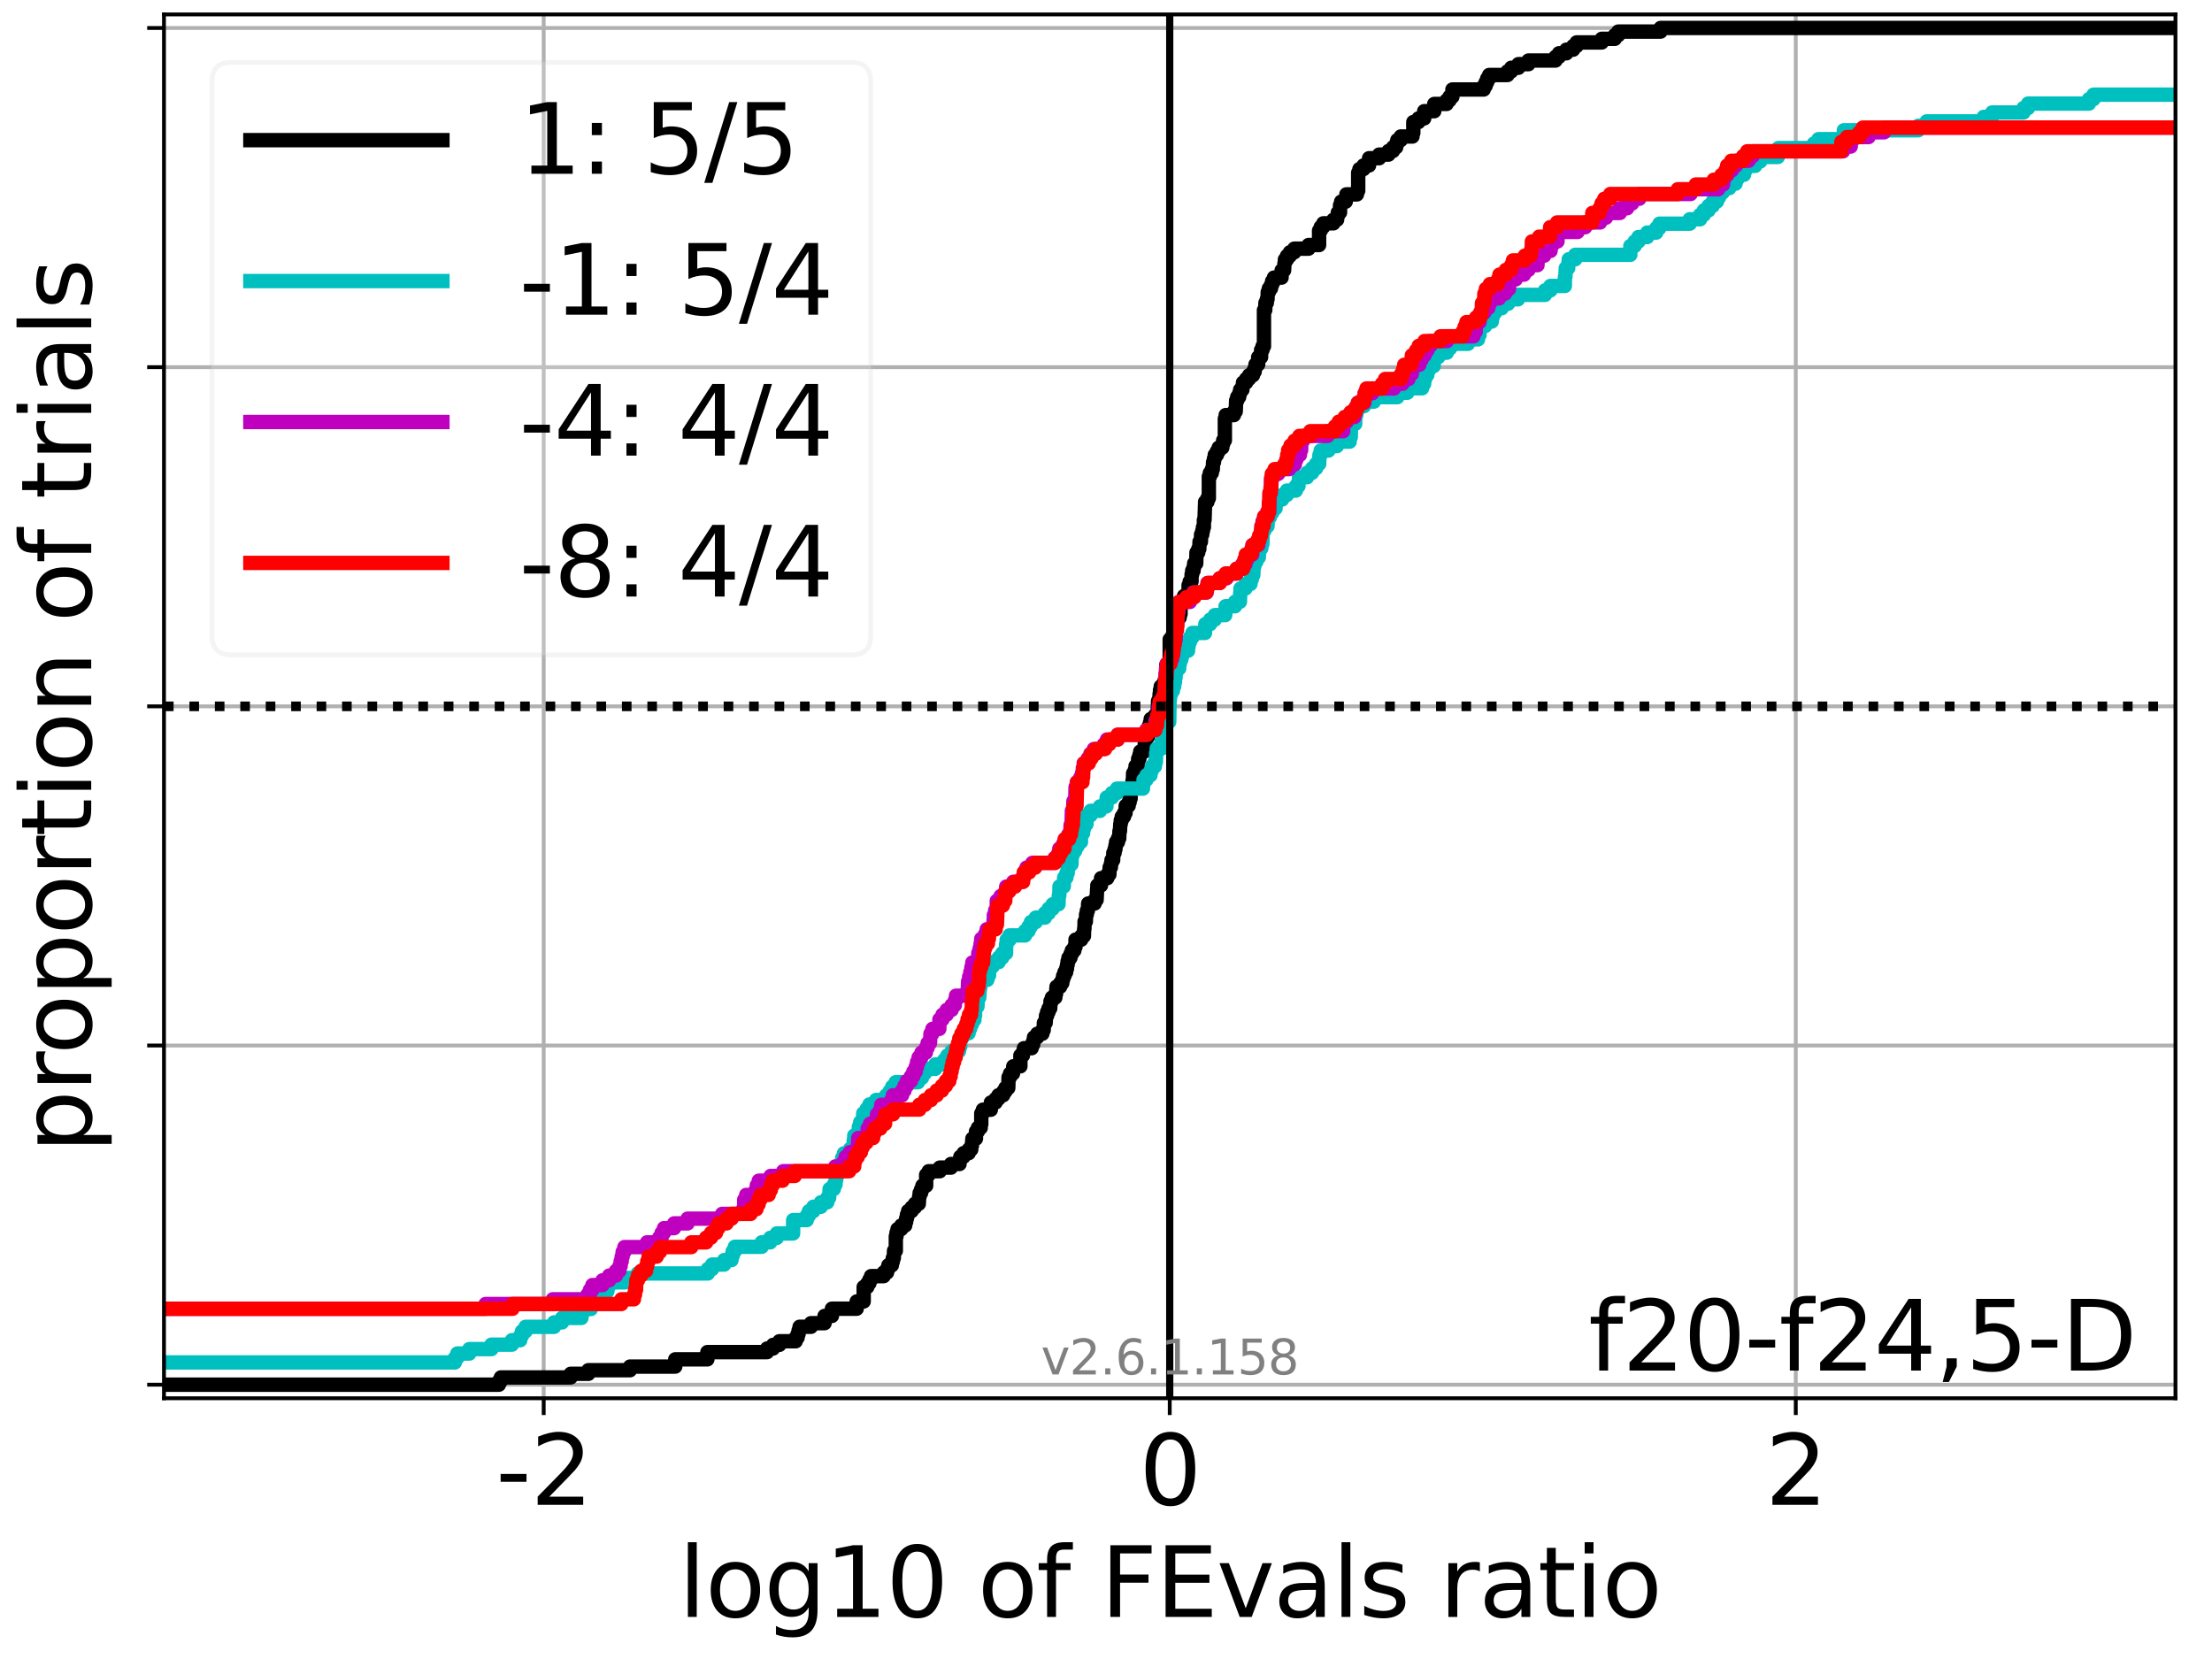<?xml version="1.0" encoding="utf-8" standalone="no"?>
<!DOCTYPE svg PUBLIC "-//W3C//DTD SVG 1.1//EN"
  "http://www.w3.org/Graphics/SVG/1.1/DTD/svg11.dtd">
<svg xmlns:xlink="http://www.w3.org/1999/xlink" width="460.8pt" height="345.6pt" viewBox="0 0 460.8 345.6" xmlns="http://www.w3.org/2000/svg" version="1.1">
 <defs>
  <style type="text/css">*{stroke-linejoin: round; stroke-linecap: butt}</style>
 </defs>
 <g id="figure_1">
  <g id="patch_1">
   <path d="M 0 345.6 
L 460.8 345.6 
L 460.8 0 
L 0 0 
z
" style="fill: #ffffff"/>
  </g>
  <g id="axes_1">
   <g id="patch_2">
    <path d="M 34.16 291.28 
L 453.192 291.28 
L 453.192 3 
L 34.16 3 
z
" style="fill: #ffffff"/>
   </g>
   <g id="matplotlib.axis_1">
    <g id="xtick_1">
     <g id="line2d_1">
      <path d="M 113.26 291.28 
L 113.26 3 
" clip-path="url(#p0670a0f4c6)" style="fill: none; stroke: #b0b0b0; stroke-width: 0.8; stroke-linecap: square"/>
     </g>
     <g id="line2d_2">
      <defs>
       <path id="mba7fcd2dfb" d="M 0 0 
L 0 3.5 
" style="stroke: #000000; stroke-width: 0.8"/>
      </defs>
      <g>
       <use xlink:href="#mba7fcd2dfb" x="113.26" y="291.28" style="stroke: #000000; stroke-width: 0.8"/>
      </g>
     </g>
     <g id="text_1">
      <!-- -2 -->
      <g transform="translate(103.29 313.477)scale(0.2 -0.2)">
       <defs>
        <path id="DejaVuSans-2d" d="M 313 2009 
L 1997 2009 
L 1997 1497 
L 313 1497 
L 313 2009 
z
" transform="scale(0.016)"/>
        <path id="DejaVuSans-32" d="M 1228 531 
L 3431 531 
L 3431 0 
L 469 0 
L 469 531 
Q 828 903 1448 1529 
Q 2069 2156 2228 2338 
Q 2531 2678 2651 2914 
Q 2772 3150 2772 3378 
Q 2772 3750 2511 3984 
Q 2250 4219 1831 4219 
Q 1534 4219 1204 4116 
Q 875 4013 500 3803 
L 500 4441 
Q 881 4594 1212 4672 
Q 1544 4750 1819 4750 
Q 2544 4750 2975 4387 
Q 3406 4025 3406 3419 
Q 3406 3131 3298 2873 
Q 3191 2616 2906 2266 
Q 2828 2175 2409 1742 
Q 1991 1309 1228 531 
z
" transform="scale(0.016)"/>
       </defs>
       <use xlink:href="#DejaVuSans-2d"/>
       <use xlink:href="#DejaVuSans-32" x="36.084"/>
      </g>
     </g>
    </g>
    <g id="xtick_2">
     <g id="line2d_3">
      <path d="M 243.676 291.28 
L 243.676 3 
" clip-path="url(#p0670a0f4c6)" style="fill: none; stroke: #b0b0b0; stroke-width: 0.8; stroke-linecap: square"/>
     </g>
     <g id="line2d_4">
      <g>
       <use xlink:href="#mba7fcd2dfb" x="243.676" y="291.28" style="stroke: #000000; stroke-width: 0.8"/>
      </g>
     </g>
     <g id="text_2">
      <!-- 0 -->
      <g transform="translate(237.314 313.477)scale(0.2 -0.2)">
       <defs>
        <path id="DejaVuSans-30" d="M 2034 4250 
Q 1547 4250 1301 3770 
Q 1056 3291 1056 2328 
Q 1056 1369 1301 889 
Q 1547 409 2034 409 
Q 2525 409 2770 889 
Q 3016 1369 3016 2328 
Q 3016 3291 2770 3770 
Q 2525 4250 2034 4250 
z
M 2034 4750 
Q 2819 4750 3233 4129 
Q 3647 3509 3647 2328 
Q 3647 1150 3233 529 
Q 2819 -91 2034 -91 
Q 1250 -91 836 529 
Q 422 1150 422 2328 
Q 422 3509 836 4129 
Q 1250 4750 2034 4750 
z
" transform="scale(0.016)"/>
       </defs>
       <use xlink:href="#DejaVuSans-30"/>
      </g>
     </g>
    </g>
    <g id="xtick_3">
     <g id="line2d_5">
      <path d="M 374.092 291.28 
L 374.092 3 
" clip-path="url(#p0670a0f4c6)" style="fill: none; stroke: #b0b0b0; stroke-width: 0.8; stroke-linecap: square"/>
     </g>
     <g id="line2d_6">
      <g>
       <use xlink:href="#mba7fcd2dfb" x="374.092" y="291.28" style="stroke: #000000; stroke-width: 0.8"/>
      </g>
     </g>
     <g id="text_3">
      <!-- 2 -->
      <g transform="translate(367.729 313.477)scale(0.2 -0.2)">
       <use xlink:href="#DejaVuSans-32"/>
      </g>
     </g>
    </g>
    <g id="text_4">
     <!-- log10 of FEvals ratio -->
     <g transform="translate(141.371 336.833)scale(0.2 -0.2)">
      <defs>
       <path id="DejaVuSans-6c" d="M 603 4863 
L 1178 4863 
L 1178 0 
L 603 0 
L 603 4863 
z
" transform="scale(0.016)"/>
       <path id="DejaVuSans-6f" d="M 1959 3097 
Q 1497 3097 1228 2736 
Q 959 2375 959 1747 
Q 959 1119 1226 758 
Q 1494 397 1959 397 
Q 2419 397 2687 759 
Q 2956 1122 2956 1747 
Q 2956 2369 2687 2733 
Q 2419 3097 1959 3097 
z
M 1959 3584 
Q 2709 3584 3137 3096 
Q 3566 2609 3566 1747 
Q 3566 888 3137 398 
Q 2709 -91 1959 -91 
Q 1206 -91 779 398 
Q 353 888 353 1747 
Q 353 2609 779 3096 
Q 1206 3584 1959 3584 
z
" transform="scale(0.016)"/>
       <path id="DejaVuSans-67" d="M 2906 1791 
Q 2906 2416 2648 2759 
Q 2391 3103 1925 3103 
Q 1463 3103 1205 2759 
Q 947 2416 947 1791 
Q 947 1169 1205 825 
Q 1463 481 1925 481 
Q 2391 481 2648 825 
Q 2906 1169 2906 1791 
z
M 3481 434 
Q 3481 -459 3084 -895 
Q 2688 -1331 1869 -1331 
Q 1566 -1331 1297 -1286 
Q 1028 -1241 775 -1147 
L 775 -588 
Q 1028 -725 1275 -790 
Q 1522 -856 1778 -856 
Q 2344 -856 2625 -561 
Q 2906 -266 2906 331 
L 2906 616 
Q 2728 306 2450 153 
Q 2172 0 1784 0 
Q 1141 0 747 490 
Q 353 981 353 1791 
Q 353 2603 747 3093 
Q 1141 3584 1784 3584 
Q 2172 3584 2450 3431 
Q 2728 3278 2906 2969 
L 2906 3500 
L 3481 3500 
L 3481 434 
z
" transform="scale(0.016)"/>
       <path id="DejaVuSans-31" d="M 794 531 
L 1825 531 
L 1825 4091 
L 703 3866 
L 703 4441 
L 1819 4666 
L 2450 4666 
L 2450 531 
L 3481 531 
L 3481 0 
L 794 0 
L 794 531 
z
" transform="scale(0.016)"/>
       <path id="DejaVuSans-20" transform="scale(0.016)"/>
       <path id="DejaVuSans-66" d="M 2375 4863 
L 2375 4384 
L 1825 4384 
Q 1516 4384 1395 4259 
Q 1275 4134 1275 3809 
L 1275 3500 
L 2222 3500 
L 2222 3053 
L 1275 3053 
L 1275 0 
L 697 0 
L 697 3053 
L 147 3053 
L 147 3500 
L 697 3500 
L 697 3744 
Q 697 4328 969 4595 
Q 1241 4863 1831 4863 
L 2375 4863 
z
" transform="scale(0.016)"/>
       <path id="DejaVuSans-46" d="M 628 4666 
L 3309 4666 
L 3309 4134 
L 1259 4134 
L 1259 2759 
L 3109 2759 
L 3109 2228 
L 1259 2228 
L 1259 0 
L 628 0 
L 628 4666 
z
" transform="scale(0.016)"/>
       <path id="DejaVuSans-45" d="M 628 4666 
L 3578 4666 
L 3578 4134 
L 1259 4134 
L 1259 2753 
L 3481 2753 
L 3481 2222 
L 1259 2222 
L 1259 531 
L 3634 531 
L 3634 0 
L 628 0 
L 628 4666 
z
" transform="scale(0.016)"/>
       <path id="DejaVuSans-76" d="M 191 3500 
L 800 3500 
L 1894 563 
L 2988 3500 
L 3597 3500 
L 2284 0 
L 1503 0 
L 191 3500 
z
" transform="scale(0.016)"/>
       <path id="DejaVuSans-61" d="M 2194 1759 
Q 1497 1759 1228 1600 
Q 959 1441 959 1056 
Q 959 750 1161 570 
Q 1363 391 1709 391 
Q 2188 391 2477 730 
Q 2766 1069 2766 1631 
L 2766 1759 
L 2194 1759 
z
M 3341 1997 
L 3341 0 
L 2766 0 
L 2766 531 
Q 2569 213 2275 61 
Q 1981 -91 1556 -91 
Q 1019 -91 701 211 
Q 384 513 384 1019 
Q 384 1609 779 1909 
Q 1175 2209 1959 2209 
L 2766 2209 
L 2766 2266 
Q 2766 2663 2505 2880 
Q 2244 3097 1772 3097 
Q 1472 3097 1187 3025 
Q 903 2953 641 2809 
L 641 3341 
Q 956 3463 1253 3523 
Q 1550 3584 1831 3584 
Q 2591 3584 2966 3190 
Q 3341 2797 3341 1997 
z
" transform="scale(0.016)"/>
       <path id="DejaVuSans-73" d="M 2834 3397 
L 2834 2853 
Q 2591 2978 2328 3040 
Q 2066 3103 1784 3103 
Q 1356 3103 1142 2972 
Q 928 2841 928 2578 
Q 928 2378 1081 2264 
Q 1234 2150 1697 2047 
L 1894 2003 
Q 2506 1872 2764 1633 
Q 3022 1394 3022 966 
Q 3022 478 2636 193 
Q 2250 -91 1575 -91 
Q 1294 -91 989 -36 
Q 684 19 347 128 
L 347 722 
Q 666 556 975 473 
Q 1284 391 1588 391 
Q 1994 391 2212 530 
Q 2431 669 2431 922 
Q 2431 1156 2273 1281 
Q 2116 1406 1581 1522 
L 1381 1569 
Q 847 1681 609 1914 
Q 372 2147 372 2553 
Q 372 3047 722 3315 
Q 1072 3584 1716 3584 
Q 2034 3584 2315 3537 
Q 2597 3491 2834 3397 
z
" transform="scale(0.016)"/>
       <path id="DejaVuSans-72" d="M 2631 2963 
Q 2534 3019 2420 3045 
Q 2306 3072 2169 3072 
Q 1681 3072 1420 2755 
Q 1159 2438 1159 1844 
L 1159 0 
L 581 0 
L 581 3500 
L 1159 3500 
L 1159 2956 
Q 1341 3275 1631 3429 
Q 1922 3584 2338 3584 
Q 2397 3584 2469 3576 
Q 2541 3569 2628 3553 
L 2631 2963 
z
" transform="scale(0.016)"/>
       <path id="DejaVuSans-74" d="M 1172 4494 
L 1172 3500 
L 2356 3500 
L 2356 3053 
L 1172 3053 
L 1172 1153 
Q 1172 725 1289 603 
Q 1406 481 1766 481 
L 2356 481 
L 2356 0 
L 1766 0 
Q 1100 0 847 248 
Q 594 497 594 1153 
L 594 3053 
L 172 3053 
L 172 3500 
L 594 3500 
L 594 4494 
L 1172 4494 
z
" transform="scale(0.016)"/>
       <path id="DejaVuSans-69" d="M 603 3500 
L 1178 3500 
L 1178 0 
L 603 0 
L 603 3500 
z
M 603 4863 
L 1178 4863 
L 1178 4134 
L 603 4134 
L 603 4863 
z
" transform="scale(0.016)"/>
      </defs>
      <use xlink:href="#DejaVuSans-6c"/>
      <use xlink:href="#DejaVuSans-6f" x="27.783"/>
      <use xlink:href="#DejaVuSans-67" x="88.965"/>
      <use xlink:href="#DejaVuSans-31" x="152.441"/>
      <use xlink:href="#DejaVuSans-30" x="216.064"/>
      <use xlink:href="#DejaVuSans-20" x="279.688"/>
      <use xlink:href="#DejaVuSans-6f" x="311.475"/>
      <use xlink:href="#DejaVuSans-66" x="372.656"/>
      <use xlink:href="#DejaVuSans-20" x="407.861"/>
      <use xlink:href="#DejaVuSans-46" x="439.648"/>
      <use xlink:href="#DejaVuSans-45" x="497.168"/>
      <use xlink:href="#DejaVuSans-76" x="560.352"/>
      <use xlink:href="#DejaVuSans-61" x="619.531"/>
      <use xlink:href="#DejaVuSans-6c" x="680.811"/>
      <use xlink:href="#DejaVuSans-73" x="708.594"/>
      <use xlink:href="#DejaVuSans-20" x="760.693"/>
      <use xlink:href="#DejaVuSans-72" x="792.48"/>
      <use xlink:href="#DejaVuSans-61" x="833.594"/>
      <use xlink:href="#DejaVuSans-74" x="894.873"/>
      <use xlink:href="#DejaVuSans-69" x="934.082"/>
      <use xlink:href="#DejaVuSans-6f" x="961.865"/>
     </g>
    </g>
   </g>
   <g id="matplotlib.axis_2">
    <g id="ytick_1">
     <g id="line2d_7">
      <path d="M 34.16 288.454 
L 453.192 288.454 
" clip-path="url(#p0670a0f4c6)" style="fill: none; stroke: #b0b0b0; stroke-width: 0.8; stroke-linecap: square"/>
     </g>
     <g id="line2d_8">
      <defs>
       <path id="m77a7b32985" d="M 0 0 
L -3.5 0 
" style="stroke: #000000; stroke-width: 0.8"/>
      </defs>
      <g>
       <use xlink:href="#m77a7b32985" x="34.16" y="288.454" style="stroke: #000000; stroke-width: 0.8"/>
      </g>
     </g>
    </g>
    <g id="ytick_2">
     <g id="line2d_9">
      <path d="M 34.16 217.797 
L 453.192 217.797 
" clip-path="url(#p0670a0f4c6)" style="fill: none; stroke: #b0b0b0; stroke-width: 0.8; stroke-linecap: square"/>
     </g>
     <g id="line2d_10">
      <g>
       <use xlink:href="#m77a7b32985" x="34.16" y="217.797" style="stroke: #000000; stroke-width: 0.8"/>
      </g>
     </g>
    </g>
    <g id="ytick_3">
     <g id="line2d_11">
      <path d="M 34.16 147.14 
L 453.192 147.14 
" clip-path="url(#p0670a0f4c6)" style="fill: none; stroke: #b0b0b0; stroke-width: 0.8; stroke-linecap: square"/>
     </g>
     <g id="line2d_12">
      <g>
       <use xlink:href="#m77a7b32985" x="34.16" y="147.14" style="stroke: #000000; stroke-width: 0.8"/>
      </g>
     </g>
    </g>
    <g id="ytick_4">
     <g id="line2d_13">
      <path d="M 34.16 76.483 
L 453.192 76.483 
" clip-path="url(#p0670a0f4c6)" style="fill: none; stroke: #b0b0b0; stroke-width: 0.8; stroke-linecap: square"/>
     </g>
     <g id="line2d_14">
      <g>
       <use xlink:href="#m77a7b32985" x="34.16" y="76.483" style="stroke: #000000; stroke-width: 0.8"/>
      </g>
     </g>
    </g>
    <g id="ytick_5">
     <g id="line2d_15">
      <path d="M 34.16 5.826 
L 453.192 5.826 
" clip-path="url(#p0670a0f4c6)" style="fill: none; stroke: #b0b0b0; stroke-width: 0.8; stroke-linecap: square"/>
     </g>
     <g id="line2d_16">
      <g>
       <use xlink:href="#m77a7b32985" x="34.16" y="5.826" style="stroke: #000000; stroke-width: 0.8"/>
      </g>
     </g>
    </g>
    <g id="text_5">
     <!-- proportion of trials -->
     <g transform="translate(19.001 240.146)rotate(-90)scale(0.2 -0.2)">
      <defs>
       <path id="DejaVuSans-70" d="M 1159 525 
L 1159 -1331 
L 581 -1331 
L 581 3500 
L 1159 3500 
L 1159 2969 
Q 1341 3281 1617 3432 
Q 1894 3584 2278 3584 
Q 2916 3584 3314 3078 
Q 3713 2572 3713 1747 
Q 3713 922 3314 415 
Q 2916 -91 2278 -91 
Q 1894 -91 1617 61 
Q 1341 213 1159 525 
z
M 3116 1747 
Q 3116 2381 2855 2742 
Q 2594 3103 2138 3103 
Q 1681 3103 1420 2742 
Q 1159 2381 1159 1747 
Q 1159 1113 1420 752 
Q 1681 391 2138 391 
Q 2594 391 2855 752 
Q 3116 1113 3116 1747 
z
" transform="scale(0.016)"/>
       <path id="DejaVuSans-6e" d="M 3513 2113 
L 3513 0 
L 2938 0 
L 2938 2094 
Q 2938 2591 2744 2837 
Q 2550 3084 2163 3084 
Q 1697 3084 1428 2787 
Q 1159 2491 1159 1978 
L 1159 0 
L 581 0 
L 581 3500 
L 1159 3500 
L 1159 2956 
Q 1366 3272 1645 3428 
Q 1925 3584 2291 3584 
Q 2894 3584 3203 3211 
Q 3513 2838 3513 2113 
z
" transform="scale(0.016)"/>
      </defs>
      <use xlink:href="#DejaVuSans-70"/>
      <use xlink:href="#DejaVuSans-72" x="63.477"/>
      <use xlink:href="#DejaVuSans-6f" x="102.34"/>
      <use xlink:href="#DejaVuSans-70" x="163.521"/>
      <use xlink:href="#DejaVuSans-6f" x="226.998"/>
      <use xlink:href="#DejaVuSans-72" x="288.18"/>
      <use xlink:href="#DejaVuSans-74" x="329.293"/>
      <use xlink:href="#DejaVuSans-69" x="368.502"/>
      <use xlink:href="#DejaVuSans-6f" x="396.285"/>
      <use xlink:href="#DejaVuSans-6e" x="457.467"/>
      <use xlink:href="#DejaVuSans-20" x="520.846"/>
      <use xlink:href="#DejaVuSans-6f" x="552.633"/>
      <use xlink:href="#DejaVuSans-66" x="613.814"/>
      <use xlink:href="#DejaVuSans-20" x="649.02"/>
      <use xlink:href="#DejaVuSans-74" x="680.807"/>
      <use xlink:href="#DejaVuSans-72" x="720.016"/>
      <use xlink:href="#DejaVuSans-69" x="761.129"/>
      <use xlink:href="#DejaVuSans-61" x="788.912"/>
      <use xlink:href="#DejaVuSans-6c" x="850.191"/>
      <use xlink:href="#DejaVuSans-73" x="877.975"/>
     </g>
    </g>
   </g>
   <g id="line2d_17">
    <path d="M 34.16 288.454 
L 103.935 288.454 
L 103.935 287.7 
L 104.345 287.7 
L 104.345 286.946 
L 118.88 286.946 
L 118.88 286.193 
L 122.563 286.193 
L 122.563 285.439 
L 131.24 285.439 
L 131.24 284.685 
L 140.662 284.685 
L 140.662 283.178 
L 147.356 283.178 
L 147.356 281.671 
L 159.799 281.671 
L 159.799 280.917 
L 161.046 280.917 
L 161.046 280.163 
L 162.352 280.163 
L 162.352 279.41 
L 165.754 279.41 
L 165.754 278.656 
L 166.159 278.656 
L 166.159 277.902 
L 166.363 277.902 
L 166.363 277.149 
L 166.569 277.149 
L 166.569 276.395 
L 168.939 276.395 
L 168.939 275.641 
L 171.774 275.641 
L 171.774 274.134 
L 173.305 274.134 
L 173.305 272.627 
L 178.468 272.627 
L 178.468 271.119 
L 179.921 271.119 
L 179.921 268.105 
L 180.676 268.105 
L 180.676 267.351 
L 181.104 267.351 
L 181.104 266.597 
L 181.452 266.597 
L 181.452 265.844 
L 184.082 265.844 
L 184.082 265.09 
L 184.787 265.09 
L 184.787 264.336 
L 185.062 264.336 
L 185.062 263.583 
L 185.788 263.583 
L 185.788 262.829 
L 185.991 262.829 
L 185.991 262.075 
L 186.199 262.075 
L 186.24 260.568 
L 186.615 260.568 
L 186.615 257.553 
L 186.757 257.553 
L 186.757 256.799 
L 186.97 256.799 
L 186.97 256.046 
L 187.737 256.046 
L 187.737 255.292 
L 188.569 255.292 
L 188.569 254.538 
L 188.772 254.538 
L 188.772 253.785 
L 188.94 253.785 
L 188.94 253.031 
L 189.182 253.031 
L 189.182 252.277 
L 189.92 252.277 
L 189.92 251.524 
L 190.598 251.524 
L 190.598 250.77 
L 191.403 250.77 
L 191.471 249.263 
L 191.578 249.263 
L 191.578 248.509 
L 191.882 248.509 
L 191.882 247.755 
L 192.158 247.755 
L 192.158 247.002 
L 192.934 247.002 
L 192.934 244.741 
L 193.464 244.741 
L 193.464 243.987 
L 195.769 243.987 
L 195.769 243.233 
L 198.098 243.233 
L 198.098 242.48 
L 199.889 242.48 
L 199.889 241.726 
L 200.051 241.726 
L 200.051 240.972 
L 200.734 240.972 
L 200.734 240.219 
L 201.797 240.219 
L 201.797 239.465 
L 202.327 239.465 
L 202.327 238.711 
L 202.463 238.711 
L 202.564 237.204 
L 203.307 237.204 
L 203.319 235.697 
L 203.718 235.697 
L 203.718 234.943 
L 204.299 234.943 
L 204.299 234.189 
L 204.417 234.189 
L 204.417 231.928 
L 204.747 231.928 
L 204.747 231.175 
L 206.405 231.175 
L 206.417 229.667 
L 207.401 229.667 
L 207.401 228.914 
L 207.995 228.914 
L 207.995 228.16 
L 208.975 228.16 
L 208.975 227.406 
L 209.432 227.406 
L 209.432 226.653 
L 210.041 226.653 
L 210.103 224.392 
L 210.412 224.392 
L 210.412 223.638 
L 211.021 223.638 
L 211.083 222.13 
L 212.564 222.13 
L 212.564 219.869 
L 213.093 219.869 
L 213.093 219.116 
L 213.3 219.116 
L 213.3 218.362 
L 214.906 218.362 
L 214.906 217.608 
L 215.232 217.608 
L 215.232 216.855 
L 215.398 216.855 
L 215.398 216.101 
L 216.077 216.101 
L 216.077 215.347 
L 217.141 215.347 
L 217.141 214.594 
L 217.42 214.594 
L 217.459 213.086 
L 217.83 213.086 
L 217.907 211.579 
L 218.134 211.579 
L 218.134 210.825 
L 218.431 210.825 
L 218.431 210.072 
L 218.776 210.072 
L 218.842 208.564 
L 219.126 208.564 
L 219.126 207.811 
L 219.843 207.811 
L 219.843 207.057 
L 219.994 207.057 
L 220.09 205.55 
L 220.861 205.55 
L 220.861 204.796 
L 221.294 204.796 
L 221.294 204.042 
L 221.47 204.042 
L 221.47 203.289 
L 221.748 203.289 
L 221.748 202.535 
L 222.093 202.535 
L 222.093 201.781 
L 222.274 201.781 
L 222.274 201.028 
L 222.396 201.028 
L 222.396 200.274 
L 222.583 200.274 
L 222.583 199.52 
L 222.994 199.52 
L 222.994 198.767 
L 223.271 198.767 
L 223.271 198.013 
L 223.802 198.013 
L 223.802 197.259 
L 224.046 197.259 
L 224.046 195.752 
L 225.239 195.752 
L 225.239 194.998 
L 225.799 194.998 
L 225.848 193.491 
L 225.91 193.491 
L 225.935 191.984 
L 226.203 191.984 
L 226.254 190.476 
L 226.408 190.476 
L 226.408 189.723 
L 226.614 189.723 
L 226.686 188.215 
L 228.031 188.215 
L 228.031 187.462 
L 228.441 187.462 
L 228.551 185.2 
L 228.595 185.2 
L 228.595 184.447 
L 229.361 184.447 
L 229.372 182.939 
L 230.662 182.939 
L 230.662 182.186 
L 231.104 182.186 
L 231.164 180.678 
L 231.418 180.678 
L 231.418 179.925 
L 231.544 179.925 
L 231.544 179.171 
L 231.891 179.171 
L 231.925 177.664 
L 232.193 177.664 
L 232.193 176.91 
L 232.366 176.91 
L 232.366 176.156 
L 232.5 176.156 
L 232.5 175.403 
L 232.898 175.403 
L 232.898 174.649 
L 233.154 174.649 
L 233.202 173.142 
L 233.308 173.142 
L 233.377 171.634 
L 233.477 171.634 
L 233.477 170.881 
L 233.684 170.881 
L 233.684 170.127 
L 234.147 170.127 
L 234.147 169.373 
L 234.469 169.373 
L 234.507 167.866 
L 235.116 167.866 
L 235.116 167.112 
L 235.327 167.112 
L 235.327 166.359 
L 235.529 166.359 
L 235.529 164.851 
L 235.707 164.851 
L 235.707 164.098 
L 235.853 164.098 
L 235.936 162.59 
L 236 162.59 
L 236.049 161.083 
L 236.411 161.083 
L 236.411 160.329 
L 236.559 160.329 
L 236.559 159.576 
L 237.06 159.576 
L 237.101 158.068 
L 237.357 158.068 
L 237.357 157.315 
L 237.529 157.315 
L 237.529 156.561 
L 238.406 156.561 
L 238.513 154.3 
L 238.665 154.3 
L 238.665 153.546 
L 239.109 153.546 
L 239.145 152.039 
L 239.311 152.039 
L 239.311 151.285 
L 239.565 151.285 
L 239.565 150.532 
L 239.718 150.532 
L 239.718 149.778 
L 240.582 149.778 
L 240.582 149.024 
L 241.149 149.024 
L 241.253 146.009 
L 241.497 146.009 
L 241.577 144.502 
L 241.652 144.502 
L 241.652 143.748 
L 241.808 143.748 
L 241.808 142.995 
L 242.417 142.995 
L 242.417 142.241 
L 242.682 142.241 
L 242.682 141.487 
L 242.9 141.487 
L 242.977 138.473 
L 243.676 138.473 
L 243.676 133.197 
L 244.205 133.197 
L 244.205 132.443 
L 244.725 132.443 
L 244.832 130.936 
L 244.931 130.936 
L 244.931 130.182 
L 245.167 130.182 
L 245.235 128.675 
L 245.737 128.675 
L 245.737 127.921 
L 245.923 127.921 
L 245.943 125.66 
L 246.558 125.66 
L 246.66 124.153 
L 247.458 124.153 
L 247.458 123.399 
L 247.588 123.399 
L 247.608 121.892 
L 247.843 121.892 
L 247.843 121.138 
L 248.217 121.138 
L 248.236 119.631 
L 248.36 119.631 
L 248.36 118.877 
L 248.638 118.877 
L 248.638 118.124 
L 248.77 118.124 
L 248.77 117.37 
L 249.196 117.37 
L 249.247 115.109 
L 249.615 115.109 
L 249.615 114.355 
L 249.842 114.355 
L 249.888 112.848 
L 250.176 112.848 
L 250.204 111.341 
L 250.451 111.341 
L 250.451 110.587 
L 250.599 110.587 
L 250.599 109.833 
L 250.793 109.833 
L 250.793 108.326 
L 250.924 108.326 
L 251.025 105.311 
L 251.047 105.311 
L 251.047 104.557 
L 251.526 104.557 
L 251.526 103.804 
L 251.823 103.804 
L 251.823 99.282 
L 252.036 99.282 
L 252.036 98.528 
L 252.444 98.528 
L 252.444 97.774 
L 252.645 97.774 
L 252.707 96.267 
L 252.9 96.267 
L 252.9 95.513 
L 253.06 95.513 
L 253.06 94.76 
L 253.508 94.76 
L 253.508 94.006 
L 253.88 94.006 
L 253.88 93.252 
L 254.629 93.252 
L 254.629 92.499 
L 254.807 92.499 
L 254.807 91.745 
L 255.159 91.745 
L 255.159 87.223 
L 255.336 87.223 
L 255.336 86.469 
L 257.047 86.469 
L 257.047 85.716 
L 257.425 85.716 
L 257.506 83.455 
L 257.735 83.455 
L 257.735 82.701 
L 258.142 82.701 
L 258.142 81.947 
L 258.344 81.947 
L 258.344 81.194 
L 258.818 81.194 
L 258.818 80.44 
L 258.94 80.44 
L 258.94 79.686 
L 259.6 79.686 
L 259.6 78.933 
L 260.203 78.933 
L 260.203 78.179 
L 261.018 78.179 
L 261.018 77.425 
L 261.371 77.425 
L 261.371 76.672 
L 261.543 76.672 
L 261.543 75.918 
L 262.1 75.918 
L 262.1 74.411 
L 262.709 74.411 
L 262.709 72.903 
L 263.003 72.903 
L 263.003 72.15 
L 263.306 72.15 
L 263.306 64.613 
L 263.571 64.613 
L 263.612 63.105 
L 263.898 63.105 
L 263.898 62.352 
L 264.043 62.352 
L 264.096 60.844 
L 264.335 60.844 
L 264.335 60.091 
L 264.773 60.091 
L 264.773 59.337 
L 265.003 59.337 
L 265.003 58.583 
L 265.382 58.583 
L 265.382 57.83 
L 266.974 57.83 
L 266.989 56.322 
L 267.498 56.322 
L 267.583 54.815 
L 267.671 54.815 
L 267.671 54.061 
L 268.107 54.061 
L 268.107 53.308 
L 268.707 53.308 
L 268.707 52.554 
L 269.625 52.554 
L 269.625 51.8 
L 272.589 51.8 
L 272.589 51.047 
L 274.788 51.047 
L 274.788 48.032 
L 275.142 48.032 
L 275.142 47.278 
L 275.665 47.278 
L 275.665 46.525 
L 277.772 46.525 
L 277.772 45.771 
L 278.544 45.771 
L 278.544 45.017 
L 278.7 45.017 
L 278.7 44.264 
L 279.154 44.264 
L 279.154 42.756 
L 279.386 42.756 
L 279.386 42.003 
L 280.346 42.003 
L 280.346 41.249 
L 280.471 41.249 
L 280.471 40.495 
L 282.672 40.495 
L 282.672 39.742 
L 282.935 39.742 
L 282.935 35.973 
L 283.196 35.973 
L 283.196 35.22 
L 284.05 35.22 
L 284.05 34.466 
L 285.202 34.466 
L 285.202 32.959 
L 287.301 32.959 
L 287.301 32.205 
L 289.254 32.205 
L 289.254 31.451 
L 290.183 31.451 
L 290.183 30.697 
L 290.84 30.697 
L 290.84 29.944 
L 291.082 29.944 
L 291.082 29.19 
L 291.8 29.19 
L 291.8 28.436 
L 294.242 28.436 
L 294.242 27.683 
L 294.418 27.683 
L 294.418 25.422 
L 295.504 25.422 
L 295.504 24.668 
L 296.684 24.668 
L 296.684 23.161 
L 298.783 23.161 
L 298.783 21.653 
L 301.359 21.653 
L 301.359 20.9 
L 301.968 20.9 
L 301.968 20.146 
L 302.565 20.146 
L 302.565 18.639 
L 309.087 18.639 
L 309.087 17.885 
L 309.497 17.885 
L 309.497 17.131 
L 309.806 17.131 
L 309.806 16.378 
L 310.216 16.378 
L 310.216 15.624 
L 314.047 15.624 
L 314.047 14.87 
L 314.823 14.87 
L 314.823 14.117 
L 316.314 14.117 
L 316.314 13.363 
L 318.413 13.363 
L 318.413 12.609 
L 324.033 12.609 
L 324.033 11.856 
L 324.752 11.856 
L 324.752 11.102 
L 326.306 11.102 
L 326.306 10.348 
L 327.716 10.348 
L 327.716 9.595 
L 328.435 9.595 
L 328.435 8.841 
L 333.677 8.841 
L 333.677 8.087 
L 336.392 8.087 
L 336.392 7.334 
L 337.111 7.334 
L 337.111 6.58 
L 345.935 6.58 
L 345.935 5.826 
L 453.192 5.826 
L 453.192 5.826 
" clip-path="url(#p0670a0f4c6)" style="fill: none; stroke: #000000; stroke-width: 3; stroke-linecap: square"/>
   </g>
   <g id="line2d_18">
    <path clip-path="url(#p0670a0f4c6)" style="fill: none; stroke: #000000; stroke-width: 3; stroke-linecap: square"/>
   </g>
   <g id="line2d_19">
    <path d="M 34.16 283.82 
L 94.76 283.82 
L 94.76 282.894 
L 95.269 282.894 
L 95.269 281.967 
L 97.768 281.967 
L 97.768 281.041 
L 102.375 281.041 
L 102.375 280.114 
L 106.642 280.114 
L 106.642 279.187 
L 108.37 279.187 
L 108.37 278.261 
L 108.74 278.261 
L 108.74 277.334 
L 109.478 277.334 
L 109.478 276.407 
L 115.425 276.407 
L 115.425 275.481 
L 117.093 275.481 
L 117.093 274.554 
L 121.114 274.554 
L 121.114 273.627 
L 121.36 273.627 
L 121.36 272.701 
L 123.088 272.701 
L 123.088 271.774 
L 123.458 271.774 
L 123.458 270.847 
L 123.612 270.847 
L 123.612 269.921 
L 125.009 269.921 
L 125.009 268.994 
L 126.537 268.994 
L 126.537 268.067 
L 126.79 268.067 
L 126.79 267.141 
L 130.143 267.141 
L 130.143 266.214 
L 132.839 266.214 
L 132.839 265.288 
L 147.448 265.288 
L 147.448 264.361 
L 148.351 264.361 
L 148.351 263.434 
L 150.854 263.434 
L 150.854 262.508 
L 152.381 262.508 
L 152.381 261.581 
L 152.634 261.581 
L 152.634 260.654 
L 153.082 260.654 
L 153.082 259.728 
L 158.684 259.728 
L 158.684 258.801 
L 160.45 258.801 
L 160.45 257.874 
L 161.822 257.874 
L 161.822 256.948 
L 165.214 256.948 
L 165.231 254.168 
L 168.065 254.168 
L 168.065 253.241 
L 168.516 253.241 
L 168.516 252.314 
L 169.437 252.314 
L 169.437 251.388 
L 171.014 251.388 
L 171.014 250.461 
L 172.332 250.461 
L 172.332 249.535 
L 172.726 249.535 
L 172.829 247.681 
L 173.704 247.681 
L 173.704 246.755 
L 174.06 246.755 
L 174.06 245.828 
L 174.195 245.828 
L 174.195 244.901 
L 174.43 244.901 
L 174.43 243.975 
L 174.649 243.975 
L 174.649 243.048 
L 175.225 243.048 
L 175.225 242.121 
L 175.432 242.121 
L 175.432 241.195 
L 175.802 241.195 
L 175.802 240.268 
L 177.096 240.268 
L 177.096 239.341 
L 177.777 239.341 
L 177.854 237.488 
L 177.954 237.488 
L 177.954 236.561 
L 178.824 236.561 
L 178.926 234.708 
L 179.195 234.708 
L 179.195 233.782 
L 179.767 233.782 
L 179.83 231.928 
L 180.554 231.928 
L 180.554 231.002 
L 181.115 231.002 
L 181.115 230.075 
L 182.487 230.075 
L 182.487 229.148 
L 184.579 229.148 
L 184.579 228.222 
L 185.353 228.222 
L 185.353 227.295 
L 185.879 227.295 
L 185.879 226.368 
L 186.592 226.368 
L 186.592 225.442 
L 191.241 225.442 
L 191.241 224.515 
L 192.077 224.515 
L 192.077 223.588 
L 192.672 223.588 
L 192.672 222.662 
L 194.829 222.662 
L 194.829 221.735 
L 196.706 221.735 
L 196.706 220.808 
L 197.363 220.808 
L 197.363 219.882 
L 198.256 219.882 
L 198.256 218.955 
L 199.784 218.955 
L 199.784 218.029 
L 200.036 218.029 
L 200.037 216.175 
L 200.493 216.175 
L 200.493 215.249 
L 201.773 215.249 
L 201.773 214.322 
L 202.09 214.322 
L 202.09 213.395 
L 202.467 213.395 
L 202.467 212.469 
L 202.986 212.469 
L 202.986 211.542 
L 203.123 211.542 
L 203.136 209.689 
L 203.621 209.689 
L 203.698 207.835 
L 203.994 207.835 
L 204.104 205.982 
L 204.177 205.982 
L 204.247 204.129 
L 205.674 204.129 
L 205.674 203.202 
L 206.034 203.202 
L 206.086 201.349 
L 206.775 201.349 
L 206.775 200.422 
L 208.047 200.422 
L 208.047 199.496 
L 208.788 199.496 
L 208.788 198.569 
L 209.588 198.569 
L 209.589 196.716 
L 209.704 196.716 
L 209.704 195.789 
L 210.297 195.789 
L 210.297 194.862 
L 213.533 194.862 
L 213.533 193.936 
L 214.273 193.936 
L 214.273 193.009 
L 214.755 193.009 
L 214.755 192.082 
L 215.76 192.082 
L 215.76 191.156 
L 217.673 191.156 
L 217.673 190.229 
L 218.46 190.229 
L 218.46 189.302 
L 219.285 189.302 
L 219.285 188.376 
L 220.497 188.376 
L 220.581 186.523 
L 220.673 186.523 
L 220.711 184.669 
L 221.597 184.669 
L 221.689 182.816 
L 222.151 182.816 
L 222.151 181.889 
L 222.417 181.889 
L 222.417 180.963 
L 222.55 180.963 
L 222.55 180.036 
L 223.207 180.036 
L 223.229 178.183 
L 223.447 178.183 
L 223.447 177.256 
L 223.97 177.256 
L 223.97 176.329 
L 224.441 176.329 
L 224.441 175.403 
L 225.179 175.403 
L 225.182 173.549 
L 225.633 173.549 
L 225.633 172.623 
L 225.808 172.623 
L 225.808 171.696 
L 226.328 171.696 
L 226.374 169.843 
L 227.192 169.843 
L 227.192 168.916 
L 229.146 168.916 
L 229.146 167.99 
L 230.478 167.99 
L 230.539 166.136 
L 231.647 166.136 
L 231.647 165.21 
L 232.678 165.21 
L 232.678 164.283 
L 238.093 164.283 
L 238.093 163.356 
L 238.223 163.356 
L 238.223 162.43 
L 238.827 162.43 
L 238.827 161.503 
L 239.663 161.503 
L 239.663 160.576 
L 239.928 160.576 
L 239.928 159.65 
L 240.594 159.65 
L 240.594 158.723 
L 240.786 158.723 
L 240.845 156.87 
L 240.959 156.87 
L 240.959 155.943 
L 241.951 155.943 
L 242.037 154.09 
L 242.167 154.09 
L 242.167 153.163 
L 242.374 153.163 
L 242.374 152.237 
L 242.778 152.237 
L 242.778 151.31 
L 242.908 151.31 
L 242.908 150.383 
L 243.57 150.383 
L 243.644 145.75 
L 243.706 145.75 
L 243.706 144.823 
L 243.872 144.823 
L 243.872 143.897 
L 244.347 143.897 
L 244.347 142.97 
L 244.613 142.97 
L 244.613 142.043 
L 244.778 142.043 
L 244.778 141.117 
L 244.902 141.117 
L 244.902 140.19 
L 245.016 140.19 
L 245.016 139.263 
L 245.643 139.263 
L 245.643 138.337 
L 245.775 138.337 
L 245.775 137.41 
L 246.089 137.41 
L 246.089 136.484 
L 246.365 136.484 
L 246.365 135.557 
L 247.493 135.557 
L 247.493 134.63 
L 247.609 134.63 
L 247.609 133.704 
L 247.895 133.704 
L 247.895 132.777 
L 248.408 132.777 
L 248.408 131.85 
L 251.023 131.85 
L 251.1 129.997 
L 252.106 129.997 
L 252.106 129.07 
L 253.076 129.07 
L 253.076 128.144 
L 255.234 128.144 
L 255.311 126.29 
L 257.287 126.29 
L 257.287 125.364 
L 258.298 125.364 
L 258.357 123.51 
L 258.424 123.51 
L 258.424 122.584 
L 259.463 122.584 
L 259.463 121.657 
L 260.493 121.657 
L 260.493 120.731 
L 260.764 120.731 
L 260.764 119.804 
L 261.081 119.804 
L 261.182 117.951 
L 261.312 117.951 
L 261.312 117.024 
L 261.721 117.024 
L 261.721 116.097 
L 262.242 116.097 
L 262.301 114.244 
L 262.751 114.244 
L 262.751 113.317 
L 262.983 113.317 
L 263.041 110.537 
L 263.406 110.537 
L 263.406 109.611 
L 264.048 109.611 
L 264.147 107.757 
L 264.542 107.757 
L 264.542 106.831 
L 265.025 106.831 
L 265.025 105.904 
L 265.726 105.904 
L 265.766 104.051 
L 267.099 104.051 
L 267.099 103.124 
L 268.075 103.124 
L 268.075 102.198 
L 269.952 102.198 
L 269.952 101.271 
L 270.491 101.271 
L 270.491 100.344 
L 270.609 100.344 
L 270.609 99.418 
L 272.286 99.418 
L 272.286 98.491 
L 273.331 98.491 
L 273.331 97.564 
L 274.163 97.564 
L 274.163 96.638 
L 274.82 96.638 
L 274.859 94.784 
L 275.112 94.784 
L 275.112 93.858 
L 276.732 93.858 
L 276.732 92.931 
L 278.5 92.931 
L 278.5 92.004 
L 281.161 92.004 
L 281.161 91.078 
L 281.387 91.078 
L 281.45 88.298 
L 282.313 88.298 
L 282.325 86.445 
L 282.551 86.445 
L 282.551 85.518 
L 282.822 85.518 
L 282.822 84.591 
L 284.17 84.591 
L 284.17 83.665 
L 286.214 83.665 
L 286.214 82.738 
L 291.096 82.738 
L 291.096 81.811 
L 293.185 81.811 
L 293.185 80.885 
L 296.246 80.885 
L 296.246 79.958 
L 296.672 79.958 
L 296.672 79.031 
L 296.862 79.031 
L 296.862 78.105 
L 297.337 78.105 
L 297.337 77.178 
L 297.649 77.178 
L 297.649 76.251 
L 298.669 76.251 
L 298.709 74.398 
L 299.626 74.398 
L 299.626 73.472 
L 301.404 73.472 
L 301.404 72.545 
L 302.101 72.545 
L 302.101 71.618 
L 305.814 71.618 
L 305.814 70.692 
L 307.904 70.692 
L 307.904 69.765 
L 308.216 69.765 
L 308.216 68.838 
L 308.335 68.838 
L 308.335 67.912 
L 309.396 67.912 
L 309.396 66.985 
L 310.768 66.985 
L 310.768 66.058 
L 310.964 66.058 
L 310.964 65.132 
L 311.465 65.132 
L 311.465 64.205 
L 312.837 64.205 
L 312.837 63.278 
L 314.16 63.278 
L 314.16 62.352 
L 316.23 62.352 
L 316.23 61.425 
L 321.85 61.425 
L 321.85 60.498 
L 322.971 60.498 
L 322.971 59.572 
L 325.986 59.572 
L 325.999 57.719 
L 326.099 57.719 
L 326.176 55.865 
L 326.682 55.865 
L 326.682 54.939 
L 326.799 54.939 
L 326.799 54.012 
L 328.152 54.012 
L 328.152 53.085 
L 339.621 53.085 
L 339.633 51.232 
L 340.536 51.232 
L 340.536 50.305 
L 341.323 50.305 
L 341.323 49.379 
L 343.15 49.379 
L 343.15 48.452 
L 345.028 48.452 
L 345.028 47.525 
L 345.685 47.525 
L 345.685 46.599 
L 352.009 46.599 
L 352.009 45.672 
L 354.17 45.672 
L 354.17 44.745 
L 354.957 44.745 
L 354.957 43.819 
L 355.921 43.819 
L 355.921 42.892 
L 356.786 42.892 
L 356.786 41.966 
L 357.689 41.966 
L 357.689 41.039 
L 358.158 41.039 
L 358.158 40.112 
L 358.875 40.112 
L 358.875 39.186 
L 360.248 39.186 
L 360.248 38.259 
L 361.551 38.259 
L 361.551 37.332 
L 361.936 37.332 
L 361.936 36.406 
L 363.308 36.406 
L 363.308 35.479 
L 363.64 35.479 
L 363.64 34.552 
L 365.643 34.552 
L 365.643 33.626 
L 366.7 33.626 
L 366.7 32.699 
L 370.356 32.699 
L 370.356 31.772 
L 370.472 31.772 
L 370.472 30.846 
L 377.859 30.846 
L 377.859 29.919 
L 378.816 29.919 
L 378.816 28.992 
L 383.991 28.992 
L 383.991 28.066 
L 384.107 28.066 
L 384.107 27.139 
L 399.595 27.139 
L 399.595 26.213 
L 401.363 26.213 
L 401.363 25.286 
L 413.229 25.286 
L 413.229 24.359 
L 414.997 24.359 
L 414.997 23.433 
L 421.532 23.433 
L 421.532 22.506 
L 422.489 22.506 
L 422.489 21.579 
L 435.167 21.579 
L 435.167 20.653 
L 436.124 20.653 
L 436.124 19.726 
L 453.192 19.726 
L 453.192 19.726 
" clip-path="url(#p0670a0f4c6)" style="fill: none; stroke: #00bfbf; stroke-width: 3; stroke-linecap: square"/>
   </g>
   <g id="line2d_20">
    <path clip-path="url(#p0670a0f4c6)" style="fill: none; stroke: #00bfbf; stroke-width: 3; stroke-linecap: square"/>
   </g>
   <g id="line2d_21">
    <path d="M 34.16 272.642 
L 101.153 272.642 
L 101.153 271.654 
L 115.16 271.654 
L 115.16 270.666 
L 122.395 270.666 
L 122.395 269.678 
L 122.905 269.678 
L 122.905 268.69 
L 123.407 268.69 
L 123.407 267.701 
L 125.512 267.701 
L 125.512 266.713 
L 126.894 266.713 
L 126.894 265.725 
L 128.32 265.725 
L 128.32 264.737 
L 129.041 264.737 
L 129.041 263.749 
L 129.293 263.749 
L 129.293 262.76 
L 129.512 262.76 
L 129.512 261.772 
L 129.708 261.772 
L 129.708 260.784 
L 130.077 260.784 
L 130.077 259.796 
L 134.79 259.796 
L 134.79 258.807 
L 137.312 258.807 
L 137.312 257.819 
L 137.823 257.819 
L 137.823 256.831 
L 138.324 256.831 
L 138.324 255.843 
L 140.43 255.843 
L 140.43 254.855 
L 143.238 254.855 
L 143.238 253.866 
L 150.428 253.866 
L 150.428 252.878 
L 154.782 252.878 
L 154.782 251.89 
L 155.024 251.89 
L 155.034 249.914 
L 155.449 249.914 
L 155.449 248.925 
L 157.4 248.925 
L 157.4 247.937 
L 157.652 247.937 
L 157.652 246.949 
L 158.067 246.949 
L 158.067 245.961 
L 160.531 245.961 
L 160.531 244.973 
L 163.149 244.973 
L 163.149 243.984 
L 174.004 243.984 
L 174.004 242.996 
L 175.723 242.996 
L 175.723 242.008 
L 176.169 242.008 
L 176.169 241.02 
L 177.042 241.02 
L 177.042 240.032 
L 178.534 240.032 
L 178.534 239.043 
L 178.677 239.043 
L 178.787 237.067 
L 180.68 237.067 
L 180.765 235.09 
L 181.252 235.09 
L 181.252 234.102 
L 182.521 234.102 
L 182.521 233.114 
L 182.698 233.114 
L 182.698 232.126 
L 183.383 232.126 
L 183.383 231.138 
L 183.591 231.138 
L 183.591 230.149 
L 185.686 230.149 
L 185.686 229.161 
L 185.993 229.161 
L 185.993 228.173 
L 187.915 228.173 
L 187.915 227.185 
L 188.425 227.185 
L 188.425 226.197 
L 188.926 226.197 
L 188.926 225.208 
L 189.756 225.208 
L 189.756 224.22 
L 190.266 224.22 
L 190.266 223.232 
L 190.767 223.232 
L 190.767 222.244 
L 191.032 222.244 
L 191.032 221.256 
L 191.369 221.256 
L 191.369 220.267 
L 191.96 220.267 
L 191.96 219.279 
L 192.873 219.279 
L 192.873 218.291 
L 193.228 218.291 
L 193.228 217.303 
L 193.738 217.303 
L 193.84 215.326 
L 194.239 215.326 
L 194.239 214.338 
L 195.681 214.338 
L 195.703 212.362 
L 196.345 212.362 
L 196.345 211.374 
L 197.215 211.374 
L 197.215 210.385 
L 198.241 210.385 
L 198.241 209.397 
L 198.913 209.397 
L 198.913 208.409 
L 199.153 208.409 
L 199.153 207.421 
L 201.464 207.421 
L 201.464 206.432 
L 201.597 206.432 
L 201.675 204.456 
L 201.892 204.456 
L 201.892 203.468 
L 202.143 203.468 
L 202.143 202.48 
L 202.356 202.48 
L 202.356 201.491 
L 202.558 201.491 
L 202.558 200.503 
L 203.769 200.503 
L 203.796 198.527 
L 204.082 198.527 
L 204.082 197.539 
L 204.275 197.539 
L 204.275 196.55 
L 204.418 196.55 
L 204.418 195.562 
L 205.219 195.562 
L 205.219 194.574 
L 205.55 194.574 
L 205.55 193.586 
L 206.893 193.586 
L 206.993 191.609 
L 207.036 191.609 
L 207.036 190.621 
L 207.313 190.621 
L 207.313 189.633 
L 207.641 189.633 
L 207.645 187.657 
L 208.439 187.657 
L 208.439 186.668 
L 209.452 186.668 
L 209.452 185.68 
L 209.611 185.68 
L 209.611 184.692 
L 211.057 184.692 
L 211.057 183.704 
L 212.997 183.704 
L 212.997 182.715 
L 213.328 182.715 
L 213.328 181.727 
L 213.831 181.727 
L 213.831 180.739 
L 215.052 180.739 
L 215.052 179.751 
L 219.68 179.751 
L 219.68 178.763 
L 220.439 178.763 
L 220.439 177.774 
L 220.676 177.774 
L 220.676 176.786 
L 221.444 176.786 
L 221.444 175.798 
L 221.879 175.798 
L 221.879 174.81 
L 222.552 174.81 
L 222.552 173.822 
L 222.956 173.822 
L 223.025 171.845 
L 223.224 171.845 
L 223.294 168.881 
L 223.556 168.881 
L 223.608 166.904 
L 223.982 166.904 
L 224.062 163.94 
L 224.315 163.94 
L 224.315 162.951 
L 225.05 162.951 
L 225.05 161.963 
L 225.423 161.963 
L 225.423 160.975 
L 225.574 160.975 
L 225.574 159.987 
L 225.755 159.987 
L 225.755 158.998 
L 226.6 158.998 
L 226.6 158.01 
L 227.145 158.01 
L 227.145 157.022 
L 227.875 157.022 
L 227.875 156.034 
L 229.969 156.034 
L 229.969 155.046 
L 230.6 155.046 
L 230.6 154.057 
L 232.828 154.057 
L 232.828 153.069 
L 238.76 153.069 
L 238.76 152.081 
L 240.635 152.081 
L 240.714 150.105 
L 241.108 150.105 
L 241.108 149.116 
L 241.377 149.116 
L 241.384 147.14 
L 241.692 147.14 
L 241.692 146.152 
L 242.304 146.152 
L 242.304 145.164 
L 242.562 145.164 
L 242.636 143.187 
L 242.7 143.187 
L 242.804 140.223 
L 242.908 140.223 
L 242.908 139.234 
L 243.056 139.234 
L 243.056 138.246 
L 243.815 138.246 
L 243.815 137.258 
L 244.18 137.258 
L 244.18 136.27 
L 244.403 136.27 
L 244.511 134.293 
L 244.653 134.293 
L 244.653 133.305 
L 244.919 133.305 
L 244.984 130.34 
L 245.236 130.34 
L 245.255 127.376 
L 245.517 127.376 
L 245.568 125.399 
L 247.875 125.399 
L 247.875 124.411 
L 248.574 124.411 
L 248.574 123.423 
L 251.385 123.423 
L 251.385 122.435 
L 251.528 122.435 
L 251.528 121.447 
L 254.102 121.447 
L 254.102 120.458 
L 255.549 120.458 
L 255.549 119.47 
L 257.617 119.47 
L 257.617 118.482 
L 258.797 118.482 
L 258.797 117.494 
L 259.467 117.494 
L 259.467 116.506 
L 259.837 116.506 
L 259.837 115.517 
L 260.87 115.517 
L 260.887 113.541 
L 262.136 113.541 
L 262.136 112.553 
L 262.341 112.553 
L 262.341 111.565 
L 262.673 111.565 
L 262.769 109.588 
L 263.011 109.588 
L 263.011 108.6 
L 263.343 108.6 
L 263.343 107.612 
L 264.011 107.612 
L 264.011 106.623 
L 264.414 106.623 
L 264.484 102.671 
L 264.745 102.671 
L 264.763 99.706 
L 265.068 99.706 
L 265.068 98.718 
L 266.274 98.718 
L 266.274 97.73 
L 268.554 97.73 
L 268.554 96.741 
L 269.746 96.741 
L 269.746 95.753 
L 270.066 95.753 
L 270.066 94.765 
L 270.795 94.765 
L 270.795 93.777 
L 271.047 93.777 
L 271.092 91.8 
L 271.462 91.8 
L 271.462 90.812 
L 276.545 90.812 
L 276.545 89.824 
L 279.804 89.824 
L 279.804 87.848 
L 280.571 87.848 
L 280.571 86.859 
L 282.173 86.859 
L 282.173 85.871 
L 282.413 85.871 
L 282.413 84.883 
L 282.843 84.883 
L 282.843 83.895 
L 284.245 83.895 
L 284.263 81.918 
L 285.885 81.918 
L 285.885 80.93 
L 290.382 80.93 
L 290.382 79.942 
L 292.182 79.942 
L 292.182 78.954 
L 293.427 78.954 
L 293.427 77.965 
L 294.084 77.965 
L 294.084 76.977 
L 294.32 76.977 
L 294.32 75.989 
L 295.673 75.989 
L 295.673 75.001 
L 296.119 75.001 
L 296.119 74.013 
L 296.779 74.013 
L 296.779 73.024 
L 297.33 73.024 
L 297.33 72.036 
L 297.96 72.036 
L 297.96 71.048 
L 301.432 71.048 
L 301.432 70.06 
L 306.939 70.06 
L 306.939 69.072 
L 307.418 69.072 
L 307.418 67.095 
L 308.219 67.095 
L 308.219 66.107 
L 308.344 66.107 
L 308.344 65.119 
L 309.237 65.119 
L 309.237 64.131 
L 310.06 64.131 
L 310.06 63.142 
L 310.439 63.142 
L 310.439 62.154 
L 312.28 62.154 
L 312.28 61.166 
L 313.532 61.166 
L 313.532 60.178 
L 314.366 60.178 
L 314.366 58.201 
L 315.752 58.201 
L 315.752 57.213 
L 317.478 57.213 
L 317.478 56.225 
L 318.419 56.225 
L 318.419 55.237 
L 320.289 55.237 
L 320.289 54.248 
L 320.432 54.248 
L 320.432 53.26 
L 321.698 53.26 
L 321.698 52.272 
L 323.006 52.272 
L 323.006 51.284 
L 323.286 51.284 
L 323.286 50.296 
L 324.452 50.296 
L 324.452 49.307 
L 324.575 49.307 
L 324.575 48.319 
L 328.646 48.319 
L 328.646 47.331 
L 330.234 47.331 
L 330.234 46.343 
L 333.336 46.343 
L 333.336 45.355 
L 334.552 45.355 
L 334.552 44.366 
L 337.458 44.366 
L 337.458 43.378 
L 338.97 43.378 
L 338.97 42.39 
L 339.996 42.39 
L 339.996 41.402 
L 341.5 41.402 
L 341.5 40.414 
L 352.189 40.414 
L 352.189 39.425 
L 357.924 39.425 
L 357.924 38.437 
L 358.947 38.437 
L 358.947 37.449 
L 359.137 37.449 
L 359.137 36.461 
L 359.839 36.461 
L 359.839 35.473 
L 360.788 35.473 
L 360.788 34.484 
L 361.68 34.484 
L 361.68 33.496 
L 364.26 33.496 
L 364.26 32.508 
L 365.152 32.508 
L 365.152 31.52 
L 383.938 31.52 
L 383.938 30.531 
L 385.538 30.531 
L 385.538 29.543 
L 385.78 29.543 
L 385.78 28.555 
L 389.252 28.555 
L 389.252 27.567 
L 392.486 27.567 
L 392.486 26.579 
L 453.192 26.579 
L 453.192 26.579 
" clip-path="url(#p0670a0f4c6)" style="fill: none; stroke: #bf00bf; stroke-width: 3; stroke-linecap: square"/>
   </g>
   <g id="line2d_22">
    <path clip-path="url(#p0670a0f4c6)" style="fill: none; stroke: #bf00bf; stroke-width: 3; stroke-linecap: square"/>
   </g>
   <g id="line2d_23">
    <path d="M 34.16 272.642 
L 106.765 272.642 
L 106.765 271.654 
L 129.45 271.654 
L 129.45 270.666 
L 132.057 270.666 
L 132.057 269.678 
L 132.288 269.678 
L 132.288 268.69 
L 132.498 268.69 
L 132.555 266.713 
L 132.889 266.713 
L 132.889 265.725 
L 133.563 265.725 
L 133.563 264.737 
L 134.6 264.737 
L 134.6 263.749 
L 134.84 263.749 
L 134.84 262.76 
L 135.105 262.76 
L 135.105 261.772 
L 136.803 261.772 
L 136.803 260.784 
L 137.498 260.784 
L 137.498 259.796 
L 144.008 259.796 
L 144.008 258.807 
L 147.113 258.807 
L 147.113 257.819 
L 148.121 257.819 
L 148.121 256.831 
L 149.158 256.831 
L 149.158 255.843 
L 149.663 255.843 
L 149.663 254.855 
L 151.361 254.855 
L 151.361 253.866 
L 152.427 253.866 
L 152.427 252.878 
L 156.367 252.878 
L 156.367 251.89 
L 157.58 251.89 
L 157.58 250.902 
L 158.021 250.902 
L 158.021 249.914 
L 158.412 249.914 
L 158.412 248.925 
L 160.131 248.925 
L 160.131 247.937 
L 160.572 247.937 
L 160.572 246.949 
L 160.963 246.949 
L 160.963 245.961 
L 163.021 245.961 
L 163.021 244.973 
L 165.572 244.973 
L 165.572 243.984 
L 176.902 243.984 
L 176.902 242.996 
L 177.949 242.996 
L 177.949 242.008 
L 178.12 242.008 
L 178.12 241.02 
L 178.687 241.02 
L 178.687 240.032 
L 179.34 240.032 
L 179.34 239.043 
L 179.714 239.043 
L 179.714 238.055 
L 180.501 238.055 
L 180.501 237.067 
L 181.89 237.067 
L 181.89 236.079 
L 182.184 236.079 
L 182.184 235.09 
L 183.398 235.09 
L 183.398 234.102 
L 184.377 234.102 
L 184.442 232.126 
L 186.047 232.126 
L 186.047 231.138 
L 191.506 231.138 
L 191.506 230.149 
L 192.678 230.149 
L 192.678 229.161 
L 193.931 229.161 
L 193.931 228.173 
L 195.129 228.173 
L 195.129 227.185 
L 196.232 227.185 
L 196.232 226.197 
L 197.037 226.197 
L 197.037 225.208 
L 197.756 225.208 
L 197.756 224.22 
L 198.045 224.22 
L 198.045 223.232 
L 198.235 223.232 
L 198.235 222.244 
L 198.451 222.244 
L 198.451 221.256 
L 198.749 221.256 
L 198.749 220.267 
L 199.082 220.267 
L 199.082 219.279 
L 199.243 219.279 
L 199.243 218.291 
L 199.586 218.291 
L 199.586 217.303 
L 199.84 217.303 
L 199.84 216.315 
L 200.28 216.315 
L 200.28 215.326 
L 200.784 215.326 
L 200.784 214.338 
L 201.285 214.338 
L 201.285 213.35 
L 201.557 213.35 
L 201.557 212.362 
L 201.864 212.362 
L 201.864 211.374 
L 202.308 211.374 
L 202.308 210.385 
L 202.425 210.385 
L 202.483 208.409 
L 202.565 208.409 
L 202.628 206.432 
L 203.601 206.432 
L 203.601 205.444 
L 203.859 205.444 
L 203.859 204.456 
L 203.977 204.456 
L 203.979 202.48 
L 204.106 202.48 
L 204.106 201.491 
L 204.42 201.491 
L 204.42 200.503 
L 204.811 200.503 
L 204.863 198.527 
L 204.976 198.527 
L 204.976 197.539 
L 205.237 197.539 
L 205.237 196.55 
L 205.805 196.55 
L 205.805 195.562 
L 206.009 195.562 
L 206.009 194.574 
L 206.144 194.574 
L 206.144 193.586 
L 207.415 193.586 
L 207.415 192.598 
L 207.679 192.598 
L 207.788 189.633 
L 207.813 189.633 
L 207.813 188.645 
L 208.921 188.645 
L 208.921 187.657 
L 209.42 187.657 
L 209.437 185.68 
L 210.259 185.68 
L 210.259 184.692 
L 211.472 184.692 
L 211.472 183.704 
L 213.138 183.704 
L 213.138 182.715 
L 213.273 182.715 
L 213.273 181.727 
L 214.398 181.727 
L 214.398 180.739 
L 215.651 180.739 
L 215.651 179.751 
L 219.794 179.751 
L 219.794 178.763 
L 220.559 178.763 
L 220.559 177.774 
L 221.02 177.774 
L 221.02 176.786 
L 221.755 176.786 
L 221.79 174.81 
L 222.736 174.81 
L 222.736 173.822 
L 223.112 173.822 
L 223.112 172.833 
L 223.279 172.833 
L 223.279 171.845 
L 223.496 171.845 
L 223.549 169.869 
L 223.61 169.869 
L 223.63 167.892 
L 224.26 167.892 
L 224.348 163.94 
L 224.395 163.94 
L 224.395 162.951 
L 225.491 162.951 
L 225.491 161.963 
L 225.626 161.963 
L 225.701 159.987 
L 225.83 159.987 
L 225.83 158.998 
L 226.823 158.998 
L 226.823 158.01 
L 227.37 158.01 
L 227.37 157.022 
L 228.289 157.022 
L 228.289 156.034 
L 230.208 156.034 
L 230.208 155.046 
L 231.074 155.046 
L 231.074 154.057 
L 232.829 154.057 
L 232.829 153.069 
L 238.951 153.069 
L 238.951 152.081 
L 240.667 152.081 
L 240.667 151.093 
L 241.043 151.093 
L 241.058 149.116 
L 241.48 149.116 
L 241.54 147.14 
L 241.593 147.14 
L 241.593 146.152 
L 242.222 146.152 
L 242.222 145.164 
L 242.602 145.164 
L 242.697 142.199 
L 242.787 142.199 
L 242.787 141.211 
L 243.036 141.211 
L 243.041 139.234 
L 243.187 139.234 
L 243.187 138.246 
L 243.799 138.246 
L 243.799 137.258 
L 243.952 137.258 
L 243.952 136.27 
L 244.369 136.27 
L 244.369 135.282 
L 244.503 135.282 
L 244.503 134.293 
L 244.685 134.293 
L 244.745 132.317 
L 244.879 132.317 
L 244.879 131.329 
L 245.181 131.329 
L 245.242 128.364 
L 245.316 128.364 
L 245.376 126.388 
L 245.632 126.388 
L 245.632 125.399 
L 247.121 125.399 
L 247.121 124.411 
L 248.823 124.411 
L 248.823 123.423 
L 251.262 123.423 
L 251.262 122.435 
L 251.636 122.435 
L 251.636 121.447 
L 254.106 121.447 
L 254.106 120.458 
L 255.319 120.458 
L 255.319 119.47 
L 257.594 119.47 
L 257.594 118.482 
L 258.989 118.482 
L 258.989 117.494 
L 259.243 117.494 
L 259.243 116.506 
L 259.524 116.506 
L 259.524 115.517 
L 260.628 115.517 
L 260.628 114.529 
L 260.972 114.529 
L 260.972 113.541 
L 261.934 113.541 
L 261.934 112.553 
L 262.344 112.553 
L 262.344 111.565 
L 262.69 111.565 
L 262.69 110.576 
L 262.825 110.576 
L 262.825 109.588 
L 263.225 109.588 
L 263.225 108.6 
L 263.36 108.6 
L 263.36 107.612 
L 264.06 107.612 
L 264.06 106.623 
L 264.322 106.623 
L 264.33 104.647 
L 264.436 104.647 
L 264.464 102.671 
L 264.673 102.671 
L 264.673 101.682 
L 264.808 101.682 
L 264.872 99.706 
L 264.933 99.706 
L 264.933 98.718 
L 265.519 98.718 
L 265.519 97.73 
L 267.513 97.73 
L 267.513 96.741 
L 267.954 96.741 
L 267.954 95.753 
L 268.154 95.753 
L 268.154 94.765 
L 268.345 94.765 
L 268.345 93.777 
L 268.841 93.777 
L 268.841 92.789 
L 269.677 92.789 
L 269.677 91.8 
L 270.67 91.8 
L 270.67 90.812 
L 272.954 90.812 
L 272.954 89.824 
L 278.084 89.824 
L 278.084 88.836 
L 278.882 88.836 
L 278.882 87.848 
L 280.132 87.848 
L 280.132 86.859 
L 281.33 86.859 
L 281.33 85.871 
L 282.382 85.871 
L 282.382 84.883 
L 282.917 84.883 
L 282.917 83.895 
L 284.021 83.895 
L 284.021 82.906 
L 284.365 82.906 
L 284.365 81.918 
L 284.652 81.918 
L 284.652 80.93 
L 287.883 80.93 
L 287.883 79.942 
L 288.532 79.942 
L 288.532 78.954 
L 291.824 78.954 
L 291.824 77.965 
L 292.272 77.965 
L 292.272 76.977 
L 292.525 76.977 
L 292.525 75.989 
L 294.029 75.989 
L 294.117 74.013 
L 294.974 74.013 
L 294.974 73.024 
L 295.556 73.024 
L 295.556 72.036 
L 296.754 72.036 
L 296.754 71.048 
L 300.076 71.048 
L 300.076 70.06 
L 304.681 70.06 
L 304.681 69.072 
L 305.102 69.072 
L 305.102 68.083 
L 305.479 68.083 
L 305.479 67.095 
L 307.518 67.095 
L 307.518 66.107 
L 308.422 66.107 
L 308.422 65.119 
L 308.675 65.119 
L 308.716 63.142 
L 309.167 63.142 
L 309.22 61.166 
L 309.532 61.166 
L 309.532 60.178 
L 310.365 60.178 
L 310.365 59.19 
L 312.037 59.19 
L 312.037 58.201 
L 312.358 58.201 
L 312.358 57.213 
L 313.687 57.213 
L 313.687 56.225 
L 314.797 56.225 
L 314.797 55.237 
L 315.17 55.237 
L 315.17 54.248 
L 317.641 54.248 
L 317.641 53.26 
L 318.854 53.26 
L 318.854 52.272 
L 319.069 52.272 
L 319.123 50.296 
L 320.626 50.296 
L 320.626 49.307 
L 322.863 49.307 
L 322.918 47.331 
L 324.367 47.331 
L 324.367 46.343 
L 331.688 46.343 
L 331.699 44.366 
L 333.212 44.366 
L 333.212 43.378 
L 333.627 43.378 
L 333.627 42.39 
L 334.205 42.39 
L 334.205 41.402 
L 335.44 41.402 
L 335.44 40.414 
L 349.516 40.414 
L 349.516 39.425 
L 353.256 39.425 
L 353.256 38.437 
L 357.003 38.437 
L 357.003 37.449 
L 358.599 37.449 
L 358.599 36.461 
L 359.456 36.461 
L 359.456 35.473 
L 359.797 35.473 
L 359.797 34.484 
L 360.653 34.484 
L 360.653 33.496 
L 363.119 33.496 
L 363.119 32.508 
L 363.975 32.508 
L 363.975 31.52 
L 383.551 31.52 
L 383.601 29.543 
L 384.749 29.543 
L 384.749 28.555 
L 387.341 28.555 
L 387.341 27.567 
L 388.071 27.567 
L 388.071 26.579 
L 453.192 26.579 
L 453.192 26.579 
" clip-path="url(#p0670a0f4c6)" style="fill: none; stroke: #ff0000; stroke-width: 3; stroke-linecap: square"/>
   </g>
   <g id="line2d_24">
    <path clip-path="url(#p0670a0f4c6)" style="fill: none; stroke: #ff0000; stroke-width: 3; stroke-linecap: square"/>
   </g>
   <g id="line2d_25">
    <path d="M 243.676 291.28 
L 243.676 3 
" clip-path="url(#p0670a0f4c6)" style="fill: none; stroke: #000000; stroke-width: 1.5; stroke-linecap: square"/>
   </g>
   <g id="line2d_26">
    <path d="M 34.16 147.14 
L 453.192 147.14 
" clip-path="url(#p0670a0f4c6)" style="fill: none; stroke-dasharray: 2,3.3; stroke-dashoffset: 0; stroke: #000000; stroke-width: 2"/>
   </g>
   <g id="patch_3">
    <path d="M 34.16 291.28 
L 34.16 3 
" style="fill: none; stroke: #000000; stroke-width: 0.8; stroke-linejoin: miter; stroke-linecap: square"/>
   </g>
   <g id="patch_4">
    <path d="M 453.192 291.28 
L 453.192 3 
" style="fill: none; stroke: #000000; stroke-width: 0.8; stroke-linejoin: miter; stroke-linecap: square"/>
   </g>
   <g id="patch_5">
    <path d="M 34.16 291.28 
L 453.192 291.28 
" style="fill: none; stroke: #000000; stroke-width: 0.8; stroke-linejoin: miter; stroke-linecap: square"/>
   </g>
   <g id="patch_6">
    <path d="M 34.16 3 
L 453.192 3 
" style="fill: none; stroke: #000000; stroke-width: 0.8; stroke-linejoin: miter; stroke-linecap: square"/>
   </g>
   <g id="text_6">
    <!-- f20-f24,5-D -->
    <g transform="translate(330.918 285.514)scale(0.2 -0.2)">
     <defs>
      <path id="DejaVuSans-34" d="M 2419 4116 
L 825 1625 
L 2419 1625 
L 2419 4116 
z
M 2253 4666 
L 3047 4666 
L 3047 1625 
L 3713 1625 
L 3713 1100 
L 3047 1100 
L 3047 0 
L 2419 0 
L 2419 1100 
L 313 1100 
L 313 1709 
L 2253 4666 
z
" transform="scale(0.016)"/>
      <path id="DejaVuSans-2c" d="M 750 794 
L 1409 794 
L 1409 256 
L 897 -744 
L 494 -744 
L 750 256 
L 750 794 
z
" transform="scale(0.016)"/>
      <path id="DejaVuSans-35" d="M 691 4666 
L 3169 4666 
L 3169 4134 
L 1269 4134 
L 1269 2991 
Q 1406 3038 1543 3061 
Q 1681 3084 1819 3084 
Q 2600 3084 3056 2656 
Q 3513 2228 3513 1497 
Q 3513 744 3044 326 
Q 2575 -91 1722 -91 
Q 1428 -91 1123 -41 
Q 819 9 494 109 
L 494 744 
Q 775 591 1075 516 
Q 1375 441 1709 441 
Q 2250 441 2565 725 
Q 2881 1009 2881 1497 
Q 2881 1984 2565 2268 
Q 2250 2553 1709 2553 
Q 1456 2553 1204 2497 
Q 953 2441 691 2322 
L 691 4666 
z
" transform="scale(0.016)"/>
      <path id="DejaVuSans-44" d="M 1259 4147 
L 1259 519 
L 2022 519 
Q 2988 519 3436 956 
Q 3884 1394 3884 2338 
Q 3884 3275 3436 3711 
Q 2988 4147 2022 4147 
L 1259 4147 
z
M 628 4666 
L 1925 4666 
Q 3281 4666 3915 4102 
Q 4550 3538 4550 2338 
Q 4550 1131 3912 565 
Q 3275 0 1925 0 
L 628 0 
L 628 4666 
z
" transform="scale(0.016)"/>
     </defs>
     <use xlink:href="#DejaVuSans-66"/>
     <use xlink:href="#DejaVuSans-32" x="35.205"/>
     <use xlink:href="#DejaVuSans-30" x="98.828"/>
     <use xlink:href="#DejaVuSans-2d" x="162.451"/>
     <use xlink:href="#DejaVuSans-66" x="198.535"/>
     <use xlink:href="#DejaVuSans-32" x="233.74"/>
     <use xlink:href="#DejaVuSans-34" x="297.363"/>
     <use xlink:href="#DejaVuSans-2c" x="360.986"/>
     <use xlink:href="#DejaVuSans-35" x="392.773"/>
     <use xlink:href="#DejaVuSans-2d" x="456.396"/>
     <use xlink:href="#DejaVuSans-44" x="492.48"/>
    </g>
   </g>
   <g id="text_7">
    <!-- v2.6.1.158 -->
    <g style="fill: #808080" transform="translate(216.862 286.318)scale(0.1 -0.1)">
     <defs>
      <path id="DejaVuSans-2e" d="M 684 794 
L 1344 794 
L 1344 0 
L 684 0 
L 684 794 
z
" transform="scale(0.016)"/>
      <path id="DejaVuSans-36" d="M 2113 2584 
Q 1688 2584 1439 2293 
Q 1191 2003 1191 1497 
Q 1191 994 1439 701 
Q 1688 409 2113 409 
Q 2538 409 2786 701 
Q 3034 994 3034 1497 
Q 3034 2003 2786 2293 
Q 2538 2584 2113 2584 
z
M 3366 4563 
L 3366 3988 
Q 3128 4100 2886 4159 
Q 2644 4219 2406 4219 
Q 1781 4219 1451 3797 
Q 1122 3375 1075 2522 
Q 1259 2794 1537 2939 
Q 1816 3084 2150 3084 
Q 2853 3084 3261 2657 
Q 3669 2231 3669 1497 
Q 3669 778 3244 343 
Q 2819 -91 2113 -91 
Q 1303 -91 875 529 
Q 447 1150 447 2328 
Q 447 3434 972 4092 
Q 1497 4750 2381 4750 
Q 2619 4750 2861 4703 
Q 3103 4656 3366 4563 
z
" transform="scale(0.016)"/>
      <path id="DejaVuSans-38" d="M 2034 2216 
Q 1584 2216 1326 1975 
Q 1069 1734 1069 1313 
Q 1069 891 1326 650 
Q 1584 409 2034 409 
Q 2484 409 2743 651 
Q 3003 894 3003 1313 
Q 3003 1734 2745 1975 
Q 2488 2216 2034 2216 
z
M 1403 2484 
Q 997 2584 770 2862 
Q 544 3141 544 3541 
Q 544 4100 942 4425 
Q 1341 4750 2034 4750 
Q 2731 4750 3128 4425 
Q 3525 4100 3525 3541 
Q 3525 3141 3298 2862 
Q 3072 2584 2669 2484 
Q 3125 2378 3379 2068 
Q 3634 1759 3634 1313 
Q 3634 634 3220 271 
Q 2806 -91 2034 -91 
Q 1263 -91 848 271 
Q 434 634 434 1313 
Q 434 1759 690 2068 
Q 947 2378 1403 2484 
z
M 1172 3481 
Q 1172 3119 1398 2916 
Q 1625 2713 2034 2713 
Q 2441 2713 2670 2916 
Q 2900 3119 2900 3481 
Q 2900 3844 2670 4047 
Q 2441 4250 2034 4250 
Q 1625 4250 1398 4047 
Q 1172 3844 1172 3481 
z
" transform="scale(0.016)"/>
     </defs>
     <use xlink:href="#DejaVuSans-76"/>
     <use xlink:href="#DejaVuSans-32" x="59.18"/>
     <use xlink:href="#DejaVuSans-2e" x="122.803"/>
     <use xlink:href="#DejaVuSans-36" x="154.59"/>
     <use xlink:href="#DejaVuSans-2e" x="218.213"/>
     <use xlink:href="#DejaVuSans-31" x="250"/>
     <use xlink:href="#DejaVuSans-2e" x="313.623"/>
     <use xlink:href="#DejaVuSans-31" x="345.41"/>
     <use xlink:href="#DejaVuSans-35" x="409.033"/>
     <use xlink:href="#DejaVuSans-38" x="472.656"/>
    </g>
   </g>
   <g id="legend_1">
    <g id="patch_7">
     <path d="M 48.16 136.425 
L 177.382 136.425 
Q 181.382 136.425 181.382 132.425 
L 181.382 17 
Q 181.382 13 177.382 13 
L 48.16 13 
Q 44.16 13 44.16 17 
L 44.16 132.425 
Q 44.16 136.425 48.16 136.425 
z
" style="fill: #ffffff; opacity: 0.2; stroke: #cccccc; stroke-linejoin: miter"/>
    </g>
    <g id="line2d_27">
     <path d="M 52.16 29.197 
L 72.16 29.197 
L 92.16 29.197 
" style="fill: none; stroke: #000000; stroke-width: 3; stroke-linecap: square"/>
    </g>
    <g id="text_8">
     <!-- 1: 5/5 -->
     <g transform="translate(108.16 36.197)scale(0.2 -0.2)">
      <defs>
       <path id="DejaVuSans-3a" d="M 750 794 
L 1409 794 
L 1409 0 
L 750 0 
L 750 794 
z
M 750 3309 
L 1409 3309 
L 1409 2516 
L 750 2516 
L 750 3309 
z
" transform="scale(0.016)"/>
       <path id="DejaVuSans-2f" d="M 1625 4666 
L 2156 4666 
L 531 -594 
L 0 -594 
L 1625 4666 
z
" transform="scale(0.016)"/>
      </defs>
      <use xlink:href="#DejaVuSans-31"/>
      <use xlink:href="#DejaVuSans-3a" x="63.623"/>
      <use xlink:href="#DejaVuSans-20" x="97.314"/>
      <use xlink:href="#DejaVuSans-35" x="129.102"/>
      <use xlink:href="#DejaVuSans-2f" x="192.725"/>
      <use xlink:href="#DejaVuSans-35" x="226.416"/>
     </g>
    </g>
    <g id="line2d_28">
     <path d="M 52.16 58.553 
L 72.16 58.553 
L 92.16 58.553 
" style="fill: none; stroke: #00bfbf; stroke-width: 3; stroke-linecap: square"/>
    </g>
    <g id="text_9">
     <!-- -1: 5/4 -->
     <g transform="translate(108.16 65.553)scale(0.2 -0.2)">
      <use xlink:href="#DejaVuSans-2d"/>
      <use xlink:href="#DejaVuSans-31" x="36.084"/>
      <use xlink:href="#DejaVuSans-3a" x="99.707"/>
      <use xlink:href="#DejaVuSans-20" x="133.398"/>
      <use xlink:href="#DejaVuSans-35" x="165.186"/>
      <use xlink:href="#DejaVuSans-2f" x="228.809"/>
      <use xlink:href="#DejaVuSans-34" x="262.5"/>
     </g>
    </g>
    <g id="line2d_29">
     <path d="M 52.16 87.909 
L 72.16 87.909 
L 92.16 87.909 
" style="fill: none; stroke: #bf00bf; stroke-width: 3; stroke-linecap: square"/>
    </g>
    <g id="text_10">
     <!-- -4: 4/4 -->
     <g transform="translate(108.16 94.909)scale(0.2 -0.2)">
      <use xlink:href="#DejaVuSans-2d"/>
      <use xlink:href="#DejaVuSans-34" x="36.084"/>
      <use xlink:href="#DejaVuSans-3a" x="99.707"/>
      <use xlink:href="#DejaVuSans-20" x="133.398"/>
      <use xlink:href="#DejaVuSans-34" x="165.186"/>
      <use xlink:href="#DejaVuSans-2f" x="228.809"/>
      <use xlink:href="#DejaVuSans-34" x="262.5"/>
     </g>
    </g>
    <g id="line2d_30">
     <path d="M 52.16 117.266 
L 72.16 117.266 
L 92.16 117.266 
" style="fill: none; stroke: #ff0000; stroke-width: 3; stroke-linecap: square"/>
    </g>
    <g id="text_11">
     <!-- -8: 4/4 -->
     <g transform="translate(108.16 124.266)scale(0.2 -0.2)">
      <use xlink:href="#DejaVuSans-2d"/>
      <use xlink:href="#DejaVuSans-38" x="36.084"/>
      <use xlink:href="#DejaVuSans-3a" x="99.707"/>
      <use xlink:href="#DejaVuSans-20" x="133.398"/>
      <use xlink:href="#DejaVuSans-34" x="165.186"/>
      <use xlink:href="#DejaVuSans-2f" x="228.809"/>
      <use xlink:href="#DejaVuSans-34" x="262.5"/>
     </g>
    </g>
   </g>
  </g>
 </g>
 <defs>
  <clipPath id="p0670a0f4c6">
   <rect x="34.16" y="3" width="419.032" height="288.28"/>
  </clipPath>
 </defs>
</svg>
